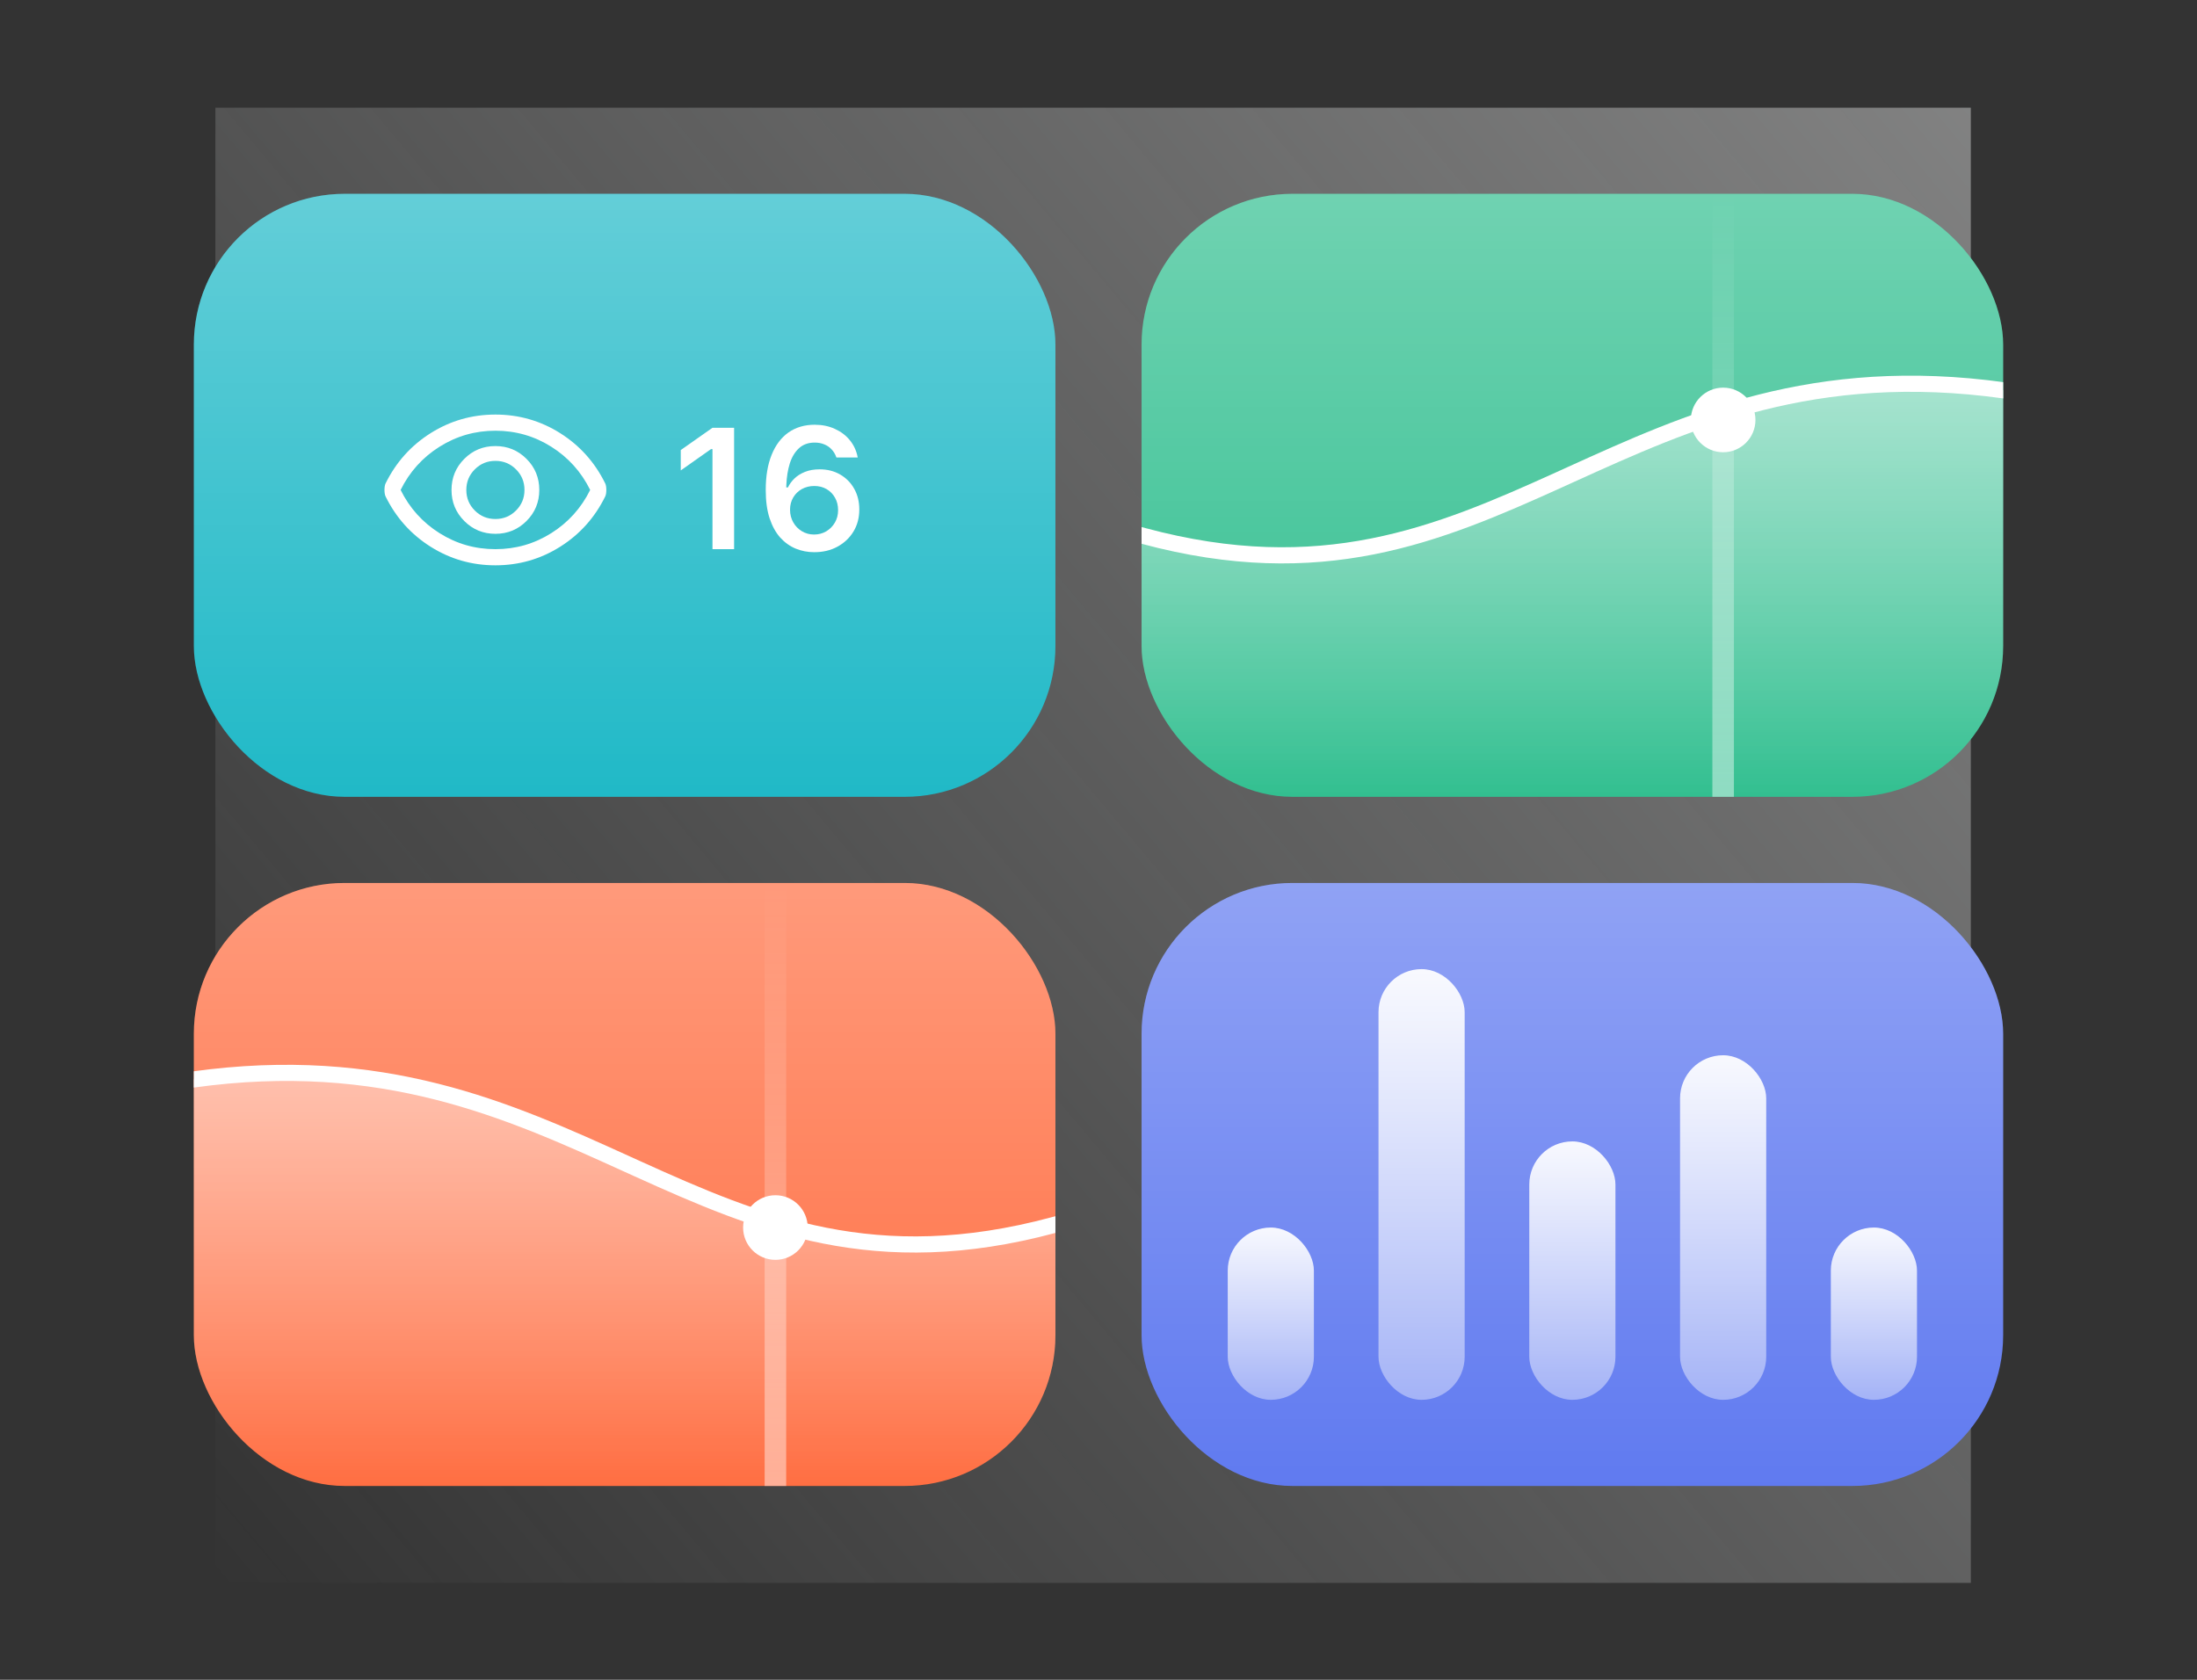 <svg width="204" height="156" viewBox="0 0 204 156" fill="none" xmlns="http://www.w3.org/2000/svg">
<rect x="0" y="0" width="204" height="156" fill="#333333" stroke="none"/>
<rect opacity="0.4" x="20" y="10" width="163" height="137" fill="url(#paint0_linear_332_3922)"/>
<rect x="18" y="18" width="80" height="56" rx="14" fill="#20B9C7"/>
<rect x="18" y="18" width="80" height="56" rx="14" fill="url(#paint1_linear_332_3922)"/>
<path d="M46 49.575C47.133 49.575 48.096 49.179 48.887 48.387C49.679 47.596 50.075 46.633 50.075 45.5C50.075 44.367 49.679 43.404 48.887 42.613C48.096 41.821 47.133 41.425 46 41.425C44.867 41.425 43.904 41.821 43.113 42.613C42.321 43.404 41.925 44.367 41.925 45.5C41.925 46.633 42.321 47.596 43.113 48.387C43.904 49.179 44.867 49.575 46 49.575ZM46 48.2C45.25 48.2 44.613 47.937 44.088 47.412C43.563 46.887 43.3 46.25 43.3 45.5C43.3 44.75 43.563 44.112 44.088 43.587C44.613 43.062 45.25 42.8 46 42.8C46.75 42.8 47.388 43.062 47.913 43.587C48.438 44.112 48.7 44.75 48.7 45.5C48.7 46.25 48.438 46.887 47.913 47.412C47.388 47.937 46.75 48.2 46 48.2ZM46 52.5C43.817 52.5 41.812 51.925 39.987 50.775C38.162 49.625 36.767 48.067 35.8 46.1C35.767 46.033 35.742 45.946 35.725 45.837C35.708 45.729 35.7 45.617 35.7 45.5C35.7 45.383 35.708 45.271 35.725 45.162C35.742 45.054 35.767 44.967 35.8 44.9C36.767 42.933 38.162 41.375 39.987 40.225C41.812 39.075 43.817 38.5 46 38.5C48.183 38.5 50.187 39.075 52.012 40.225C53.837 41.375 55.233 42.933 56.2 44.9C56.233 44.967 56.258 45.054 56.275 45.162C56.292 45.271 56.3 45.383 56.3 45.5C56.3 45.617 56.292 45.729 56.275 45.837C56.258 45.946 56.233 46.033 56.2 46.1C55.233 48.067 53.837 49.625 52.012 50.775C50.187 51.925 48.183 52.5 46 52.5ZM46 51C47.883 51 49.613 50.504 51.188 49.512C52.763 48.521 53.967 47.183 54.8 45.5C53.967 43.817 52.763 42.479 51.188 41.487C49.613 40.496 47.883 40 46 40C44.117 40 42.387 40.496 40.812 41.487C39.237 42.479 38.033 43.817 37.2 45.5C38.033 47.183 39.237 48.521 40.812 49.512C42.387 50.504 44.117 51 46 51Z" fill="white"/>
<path d="M66.156 51H68.164V39.727H66.156L63.211 41.797V43.688L66.016 41.711H66.156V51ZM75.602 51.281C76.419 51.281 77.141 51.109 77.766 50.766C78.396 50.422 78.891 49.953 79.25 49.359C79.609 48.766 79.789 48.086 79.789 47.32V47.305C79.789 46.591 79.633 45.956 79.32 45.398C79.008 44.836 78.573 44.393 78.016 44.07C77.463 43.747 76.826 43.586 76.102 43.586C75.591 43.586 75.141 43.664 74.75 43.82C74.359 43.977 74.031 44.182 73.766 44.438C73.505 44.693 73.305 44.969 73.164 45.266H72.891V47.344H73.359V47.328C73.359 46.906 73.458 46.529 73.656 46.195C73.854 45.862 74.122 45.602 74.461 45.414C74.805 45.227 75.188 45.133 75.609 45.133C76.037 45.133 76.417 45.229 76.75 45.422C77.083 45.615 77.344 45.88 77.531 46.219C77.724 46.552 77.82 46.938 77.82 47.375V47.391C77.82 47.807 77.721 48.188 77.523 48.531C77.326 48.87 77.057 49.141 76.719 49.344C76.38 49.542 76.003 49.641 75.586 49.641C75.174 49.641 74.799 49.539 74.461 49.336C74.122 49.133 73.854 48.857 73.656 48.508C73.458 48.159 73.359 47.771 73.359 47.344L73.008 45.461C73.008 45.383 73.008 45.307 73.008 45.234C73.008 45.156 73.01 45.081 73.016 45.008C73.047 44.284 73.154 43.628 73.336 43.039C73.523 42.45 73.805 41.982 74.18 41.633C74.56 41.279 75.049 41.102 75.648 41.102C75.977 41.102 76.271 41.156 76.531 41.266C76.797 41.37 77.021 41.521 77.203 41.719C77.391 41.911 77.534 42.141 77.633 42.406L77.664 42.484H79.641L79.625 42.398C79.505 41.82 79.263 41.31 78.898 40.867C78.534 40.425 78.073 40.078 77.516 39.828C76.958 39.573 76.336 39.445 75.648 39.445C74.706 39.445 73.893 39.685 73.211 40.164C72.534 40.643 72.013 41.336 71.648 42.242C71.284 43.143 71.102 44.227 71.102 45.492V45.508C71.102 46.529 71.221 47.404 71.461 48.133C71.701 48.857 72.029 49.453 72.445 49.922C72.867 50.385 73.349 50.729 73.891 50.953C74.432 51.172 75.003 51.281 75.602 51.281Z" fill="white"/>
<g clip-path="url(#clip0_332_3922)">
<rect x="106" y="18" width="80" height="56" rx="14" fill="#32BF90"/>
<rect x="106" y="18" width="80" height="56" rx="14" fill="url(#paint2_linear_332_3922)"/>
<path d="M186.103 36.257L186.75 36.347V37V74V74.75H186H106H105.25V74V50.5V49.522L106.195 49.776C122.679 54.205 133.472 49.678 144.753 44.567C145.115 44.403 145.478 44.238 145.842 44.073C156.828 39.084 168.452 33.806 186.103 36.257Z" fill="url(#paint3_linear_332_3922)" fill-opacity="0.5" stroke="white" stroke-width="1.5"/>
<circle cx="160" cy="39" r="3" fill="white"/>
<rect width="2" height="56" transform="matrix(1 0 0 -1 159 74)" fill="url(#paint4_linear_332_3922)" fill-opacity="0.5"/>
</g>
<rect x="106" y="82" width="80" height="56" rx="14" fill="#607AF0"/>
<rect x="106" y="82" width="80" height="56" rx="14" fill="url(#paint5_linear_332_3922)"/>
<g clip-path="url(#clip1_332_3922)">
<rect x="18" y="82" width="80" height="56" rx="14" fill="#FF6E42"/>
<rect x="18" y="82" width="80" height="56" rx="14" fill="url(#paint6_linear_332_3922)"/>
<path d="M17.897 100.257L17.25 100.347V101V138V138.75H18H98H98.75V138V114.5V113.522L97.805 113.776C81.321 118.204 70.528 113.678 59.247 108.567C58.885 108.403 58.522 108.238 58.158 108.073C47.172 103.084 35.547 97.806 17.897 100.257Z" fill="url(#paint7_linear_332_3922)" fill-opacity="0.5" stroke="white" stroke-width="1.5"/>
<rect width="2" height="56" transform="matrix(1 0 0 -1 71 138)" fill="url(#paint8_linear_332_3922)" fill-opacity="0.5"/>
<circle cx="72" cy="114" r="3" fill="white"/>
</g>
<rect x="114" y="114" width="8" height="16" rx="4" fill="url(#paint9_linear_332_3922)"/>
<rect x="128" y="90" width="8" height="40" rx="4" fill="url(#paint10_linear_332_3922)"/>
<rect x="142" y="106" width="8" height="24" rx="4" fill="url(#paint11_linear_332_3922)"/>
<rect x="156" y="98" width="8" height="32" rx="4" fill="url(#paint12_linear_332_3922)"/>
<rect x="170" y="114" width="8" height="16" rx="4" fill="url(#paint13_linear_332_3922)"/>
<defs>
<linearGradient id="paint0_linear_332_3922" x1="183" y1="10" x2="20" y2="147" gradientUnits="userSpaceOnUse">
<stop stop-color="#F6F7F7"/>
<stop offset="1" stop-color="#F6F7F7" stop-opacity="0"/>
</linearGradient>
<linearGradient id="paint1_linear_332_3922" x1="58" y1="18" x2="58" y2="74" gradientUnits="userSpaceOnUse">
<stop stop-color="white" stop-opacity="0.3"/>
<stop offset="1" stop-color="white" stop-opacity="0"/>
</linearGradient>
<linearGradient id="paint2_linear_332_3922" x1="146" y1="18" x2="146" y2="74" gradientUnits="userSpaceOnUse">
<stop stop-color="white" stop-opacity="0.3"/>
<stop offset="1" stop-color="white" stop-opacity="0"/>
</linearGradient>
<linearGradient id="paint3_linear_332_3922" x1="146" y1="32.387" x2="146" y2="74" gradientUnits="userSpaceOnUse">
<stop stop-color="white"/>
<stop offset="1" stop-color="white" stop-opacity="0"/>
</linearGradient>
<linearGradient id="paint4_linear_332_3922" x1="1" y1="-5.955" x2="1" y2="56" gradientUnits="userSpaceOnUse">
<stop stop-color="white"/>
<stop offset="1" stop-color="white" stop-opacity="0"/>
</linearGradient>
<linearGradient id="paint5_linear_332_3922" x1="146" y1="82" x2="146" y2="138" gradientUnits="userSpaceOnUse">
<stop stop-color="white" stop-opacity="0.3"/>
<stop offset="1" stop-color="white" stop-opacity="0"/>
</linearGradient>
<linearGradient id="paint6_linear_332_3922" x1="58" y1="82" x2="58" y2="138" gradientUnits="userSpaceOnUse">
<stop stop-color="white" stop-opacity="0.3"/>
<stop offset="1" stop-color="white" stop-opacity="0"/>
</linearGradient>
<linearGradient id="paint7_linear_332_3922" x1="58" y1="96.387" x2="58" y2="138" gradientUnits="userSpaceOnUse">
<stop stop-color="white"/>
<stop offset="1" stop-color="white" stop-opacity="0"/>
</linearGradient>
<linearGradient id="paint8_linear_332_3922" x1="1" y1="-5.955" x2="1" y2="56" gradientUnits="userSpaceOnUse">
<stop stop-color="white"/>
<stop offset="1" stop-color="white" stop-opacity="0"/>
</linearGradient>
<linearGradient id="paint9_linear_332_3922" x1="118" y1="112.298" x2="118" y2="130" gradientUnits="userSpaceOnUse">
<stop stop-color="white"/>
<stop offset="1" stop-color="white" stop-opacity="0.4"/>
</linearGradient>
<linearGradient id="paint10_linear_332_3922" x1="132" y1="85.746" x2="132" y2="130" gradientUnits="userSpaceOnUse">
<stop stop-color="white"/>
<stop offset="1" stop-color="white" stop-opacity="0.4"/>
</linearGradient>
<linearGradient id="paint11_linear_332_3922" x1="146" y1="103.448" x2="146" y2="130" gradientUnits="userSpaceOnUse">
<stop stop-color="white"/>
<stop offset="1" stop-color="white" stop-opacity="0.4"/>
</linearGradient>
<linearGradient id="paint12_linear_332_3922" x1="160" y1="94.597" x2="160" y2="130" gradientUnits="userSpaceOnUse">
<stop stop-color="white"/>
<stop offset="1" stop-color="white" stop-opacity="0.4"/>
</linearGradient>
<linearGradient id="paint13_linear_332_3922" x1="174" y1="112.298" x2="174" y2="130" gradientUnits="userSpaceOnUse">
<stop stop-color="white"/>
<stop offset="1" stop-color="white" stop-opacity="0.4"/>
</linearGradient>
<clipPath id="clip0_332_3922">
<rect x="106" y="18" width="80" height="56" rx="14" fill="white"/>
</clipPath>
<clipPath id="clip1_332_3922">
<rect x="18" y="82" width="80" height="56" rx="14" fill="white"/>
</clipPath>
</defs>
</svg>
